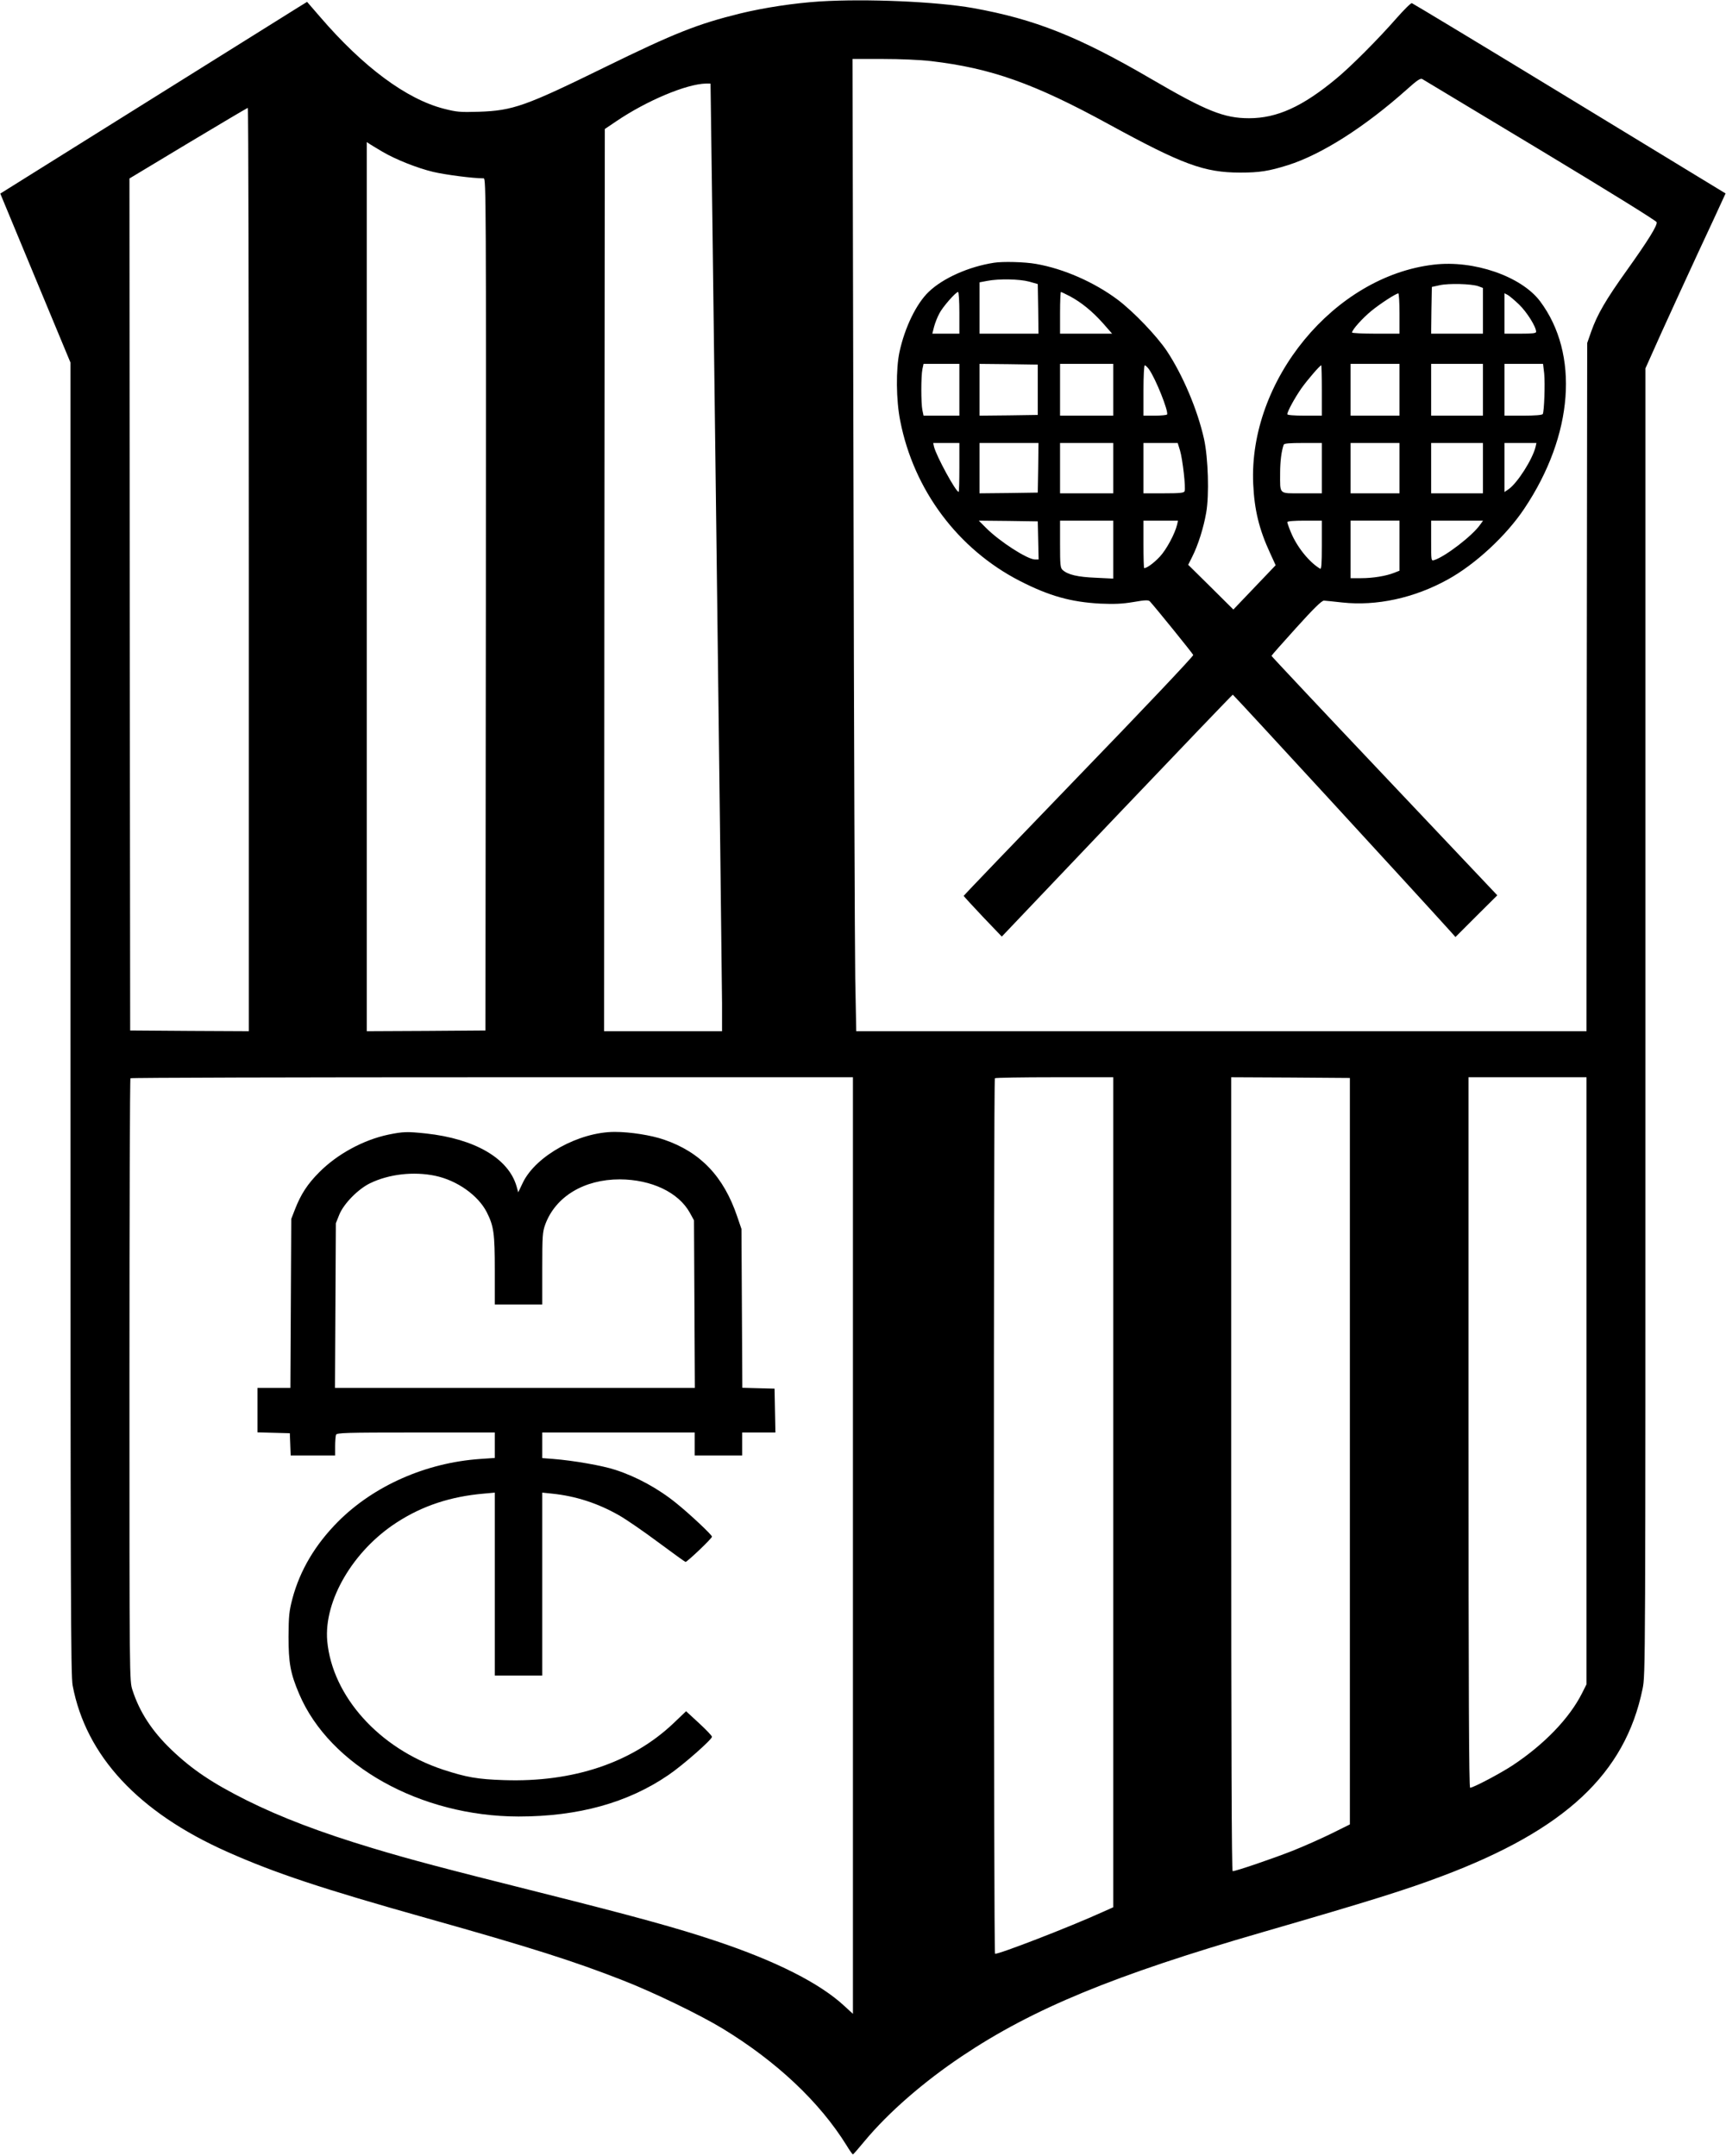 <?xml version="1.0" standalone="no"?>
<!DOCTYPE svg PUBLIC "-//W3C//DTD SVG 20010904//EN"
 "http://www.w3.org/TR/2001/REC-SVG-20010904/DTD/svg10.dtd">
<svg version="1.0" xmlns="http://www.w3.org/2000/svg"
 width="1200pt" height="1499pt" viewBox="0 0 1200 1499"
 preserveAspectRatio="xMidYMid meet">

<g transform="translate(0,1499) scale(0.1,-0.1)"
fill="#000000" stroke="none">
<path d="M5700 14980 c-182 -12 -386 -43 -555 -84 -296 -73 -457 -137 -935
-371 -557 -273 -643 -304 -880 -312 -132 -4 -154 -2 -244 21 -261 67 -562 291
-861 639 l-90 104 -60 -37 c-33 -21 -513 -321 -1067 -667 l-1006 -629 244
-588 244 -587 0 -4558 c0 -4056 2 -4568 15 -4640 93 -490 457 -882 1076 -1157
331 -147 651 -254 1394 -463 715 -201 1018 -298 1350 -428 221 -86 542 -242
700 -338 374 -228 673 -509 861 -812 21 -35 41 -63 44 -62 3 0 39 41 80 91
167 201 411 413 680 593 493 330 1056 562 2085 860 749 217 1001 296 1252 391
855 322 1272 712 1393 1302 20 100 20 105 20 4641 l0 4540 111 248 c62 136
177 388 256 558 80 171 155 333 167 360 l23 50 -1084 660 c-596 363 -1090 661
-1097 663 -7 2 -55 -46 -107 -105 -128 -146 -316 -335 -419 -420 -235 -195
-412 -275 -606 -275 -174 0 -298 50 -680 273 -507 296 -811 416 -1239 493
-254 45 -742 66 -1065 46z m774 -415 c416 -49 716 -155 1233 -438 514 -281
665 -337 916 -337 134 0 198 10 332 52 233 74 531 263 825 525 72 65 96 81
109 73 9 -5 378 -227 821 -494 461 -278 806 -491 808 -501 5 -23 -58 -125
-207 -334 -146 -204 -206 -307 -248 -426 l-28 -80 -3 -2392 -2 -2393 -2539 0
-2538 0 -7 368 c-3 202 -9 1723 -12 3380 l-7 3012 209 0 c122 0 262 -6 338
-15z m-1534 -157 c2 -16 80 -6254 80 -6395 l0 -193 -410 0 -410 0 2 3137 3
3136 80 54 c211 143 487 259 623 262 17 1 32 0 32 -1z m-3210 -3378 l0 -3210
-412 2 -413 3 -3 2962 -2 2962 407 245 c225 135 411 245 416 246 4 0 7 -1445
7 -3210z m929 2905 c92 -54 240 -113 352 -140 85 -20 275 -45 352 -45 16 0 17
-146 15 -2962 l-3 -2963 -412 -3 -413 -2 0 3091 0 3091 26 -17 c15 -9 52 -32
83 -50z m3271 -9691 l0 -3256 -60 55 c-170 158 -477 313 -894 452 -265 89
-571 173 -1216 335 -693 174 -897 228 -1170 310 -359 108 -637 214 -874 332
-238 119 -380 214 -524 352 -135 129 -222 263 -271 415 -21 64 -21 68 -21
2156 0 1150 3 2095 7 2098 3 4 1135 7 2515 7 l2508 0 0 -3256z m1810 371 l0
-2886 -74 -33 c-226 -103 -733 -299 -748 -290 -10 6 -11 6078 -1 6087 3 4 190
7 415 7 l408 0 0 -2885z m1645 285 l0 -2595 -125 -62 c-69 -34 -192 -89 -275
-122 -143 -56 -392 -141 -415 -141 -7 0 -10 852 -10 2760 l0 2760 413 -2 412
-3 0 -2595z m1645 490 l0 -2111 -31 -62 c-88 -174 -260 -353 -479 -499 -84
-56 -277 -158 -299 -158 -8 0 -11 676 -11 2470 l0 2470 410 0 410 0 0 -2110z"/>
<path d="M6910 13163 c-175 -27 -354 -107 -453 -202 -85 -81 -166 -246 -203
-417 -26 -119 -24 -338 5 -481 94 -480 401 -891 831 -1112 205 -105 355 -147
561 -158 96 -4 150 -2 228 11 86 15 106 15 116 4 37 -40 297 -361 301 -372 3
-7 -353 -383 -796 -841 -440 -456 -800 -831 -800 -834 1 -3 60 -68 133 -145
l132 -138 800 841 c440 462 803 841 806 841 5 0 1277 -1384 1517 -1650 l31
-35 145 145 146 145 -785 830 c-432 456 -785 832 -785 835 0 3 78 91 172 195
121 134 178 190 193 189 11 -1 68 -6 127 -13 239 -26 501 31 734 160 191 105
407 305 532 493 342 511 384 1075 109 1442 -131 173 -460 287 -738 254 -693
-80 -1289 -805 -1256 -1525 8 -180 41 -316 118 -482 l38 -83 -147 -154 -147
-154 -157 156 -157 155 28 56 c41 81 79 202 97 306 22 122 14 382 -15 513 -45
202 -147 443 -258 611 -71 106 -231 273 -342 357 -163 122 -377 216 -568 249
-78 14 -231 18 -293 8z m245 -131 l60 -17 3 -173 2 -172 -205 0 -205 0 0 179
0 178 53 10 c82 16 225 13 292 -5z m3123 -32 l32 -12 0 -159 0 -159 -180 0
-180 0 2 163 3 162 55 12 c63 14 219 10 268 -7z m-3608 -185 l0 -145 -94 0
-94 0 12 48 c7 26 23 67 36 91 22 45 115 151 131 151 5 0 9 -65 9 -145z m769
115 c80 -43 156 -105 230 -188 l63 -72 -181 0 -181 0 0 145 c0 80 3 145 6 145
3 0 32 -14 63 -30z m2291 -120 l0 -140 -165 0 c-91 0 -165 4 -165 8 0 19 74
101 134 150 62 51 172 122 188 122 4 0 8 -63 8 -140z m832 62 c53 -51 118
-154 118 -189 0 -10 -25 -13 -110 -13 l-110 0 0 140 0 141 23 -12 c12 -7 48
-37 79 -67z m-3892 -592 l0 -180 -125 0 -124 0 -8 38 c-10 48 -10 236 0 285
l8 37 124 0 125 0 0 -180z m545 0 l0 -175 -202 -3 -203 -2 0 180 0 180 203 -2
202 -3 0 -175z m525 0 l0 -180 -185 0 -185 0 0 180 0 180 185 0 185 0 0 -180z
m1990 0 l0 -180 -170 0 -170 0 0 180 0 180 170 0 170 0 0 -180z m580 0 l0
-180 -180 0 -180 0 0 180 0 180 180 0 180 0 0 -180z m426 113 c7 -72 0 -264
-10 -282 -5 -7 -54 -11 -137 -11 l-129 0 0 180 0 180 134 0 134 0 8 -67z
m-2748 30 c48 -68 138 -295 126 -315 -3 -4 -41 -8 -85 -8 l-79 0 0 175 c0 101
4 175 9 175 5 0 18 -12 29 -27z m1202 -148 l0 -175 -120 0 c-76 0 -120 4 -120
10 0 19 52 114 98 180 42 59 129 160 138 160 2 0 4 -79 4 -175z m-2520 -535
c0 -93 -2 -170 -5 -170 -20 0 -155 249 -171 313 l-6 27 91 0 91 0 0 -170z
m548 -2 l-3 -173 -202 -3 -203 -2 0 175 0 175 205 0 205 0 -2 -172z m522 -3
l0 -175 -185 0 -185 0 0 175 0 175 185 0 185 0 0 -175z m464 123 c18 -60 41
-260 32 -283 -4 -12 -30 -15 -146 -15 l-140 0 0 175 0 175 119 0 119 0 16 -52z
m986 -123 l0 -175 -139 0 c-163 0 -151 -11 -151 140 0 82 9 153 25 198 3 9 39
12 135 12 l130 0 0 -175z m540 0 l0 -175 -170 0 -170 0 0 175 0 175 170 0 170
0 0 -175z m580 0 l0 -175 -180 0 -180 0 0 175 0 175 180 0 180 0 0 -175z m366
148 c-21 -86 -125 -250 -187 -294 l-29 -20 0 170 0 171 111 0 111 0 -6 -27z
m-3458 -650 l3 -133 -25 0 c-53 0 -248 126 -341 220 l-50 50 205 -2 205 -3 3
-132z m522 -64 l0 -202 -122 6 c-125 5 -194 21 -230 54 -16 14 -18 35 -18 180
l0 163 185 0 185 0 0 -201z m444 174 c-15 -64 -75 -175 -120 -223 -42 -45 -90
-80 -109 -80 -3 0 -5 74 -5 165 l0 165 120 0 120 0 -6 -27z m1006 -144 c0
-133 -3 -169 -12 -163 -75 44 -162 152 -203 253 -14 33 -25 65 -25 71 0 6 45
10 120 10 l120 0 0 -171z m540 -3 l0 -174 -38 -15 c-56 -22 -146 -37 -229 -37
l-73 0 0 200 0 200 170 0 170 0 0 -174z m560 145 c-53 -76 -242 -221 -318
-245 -22 -7 -22 -7 -22 133 l0 141 181 0 180 0 -21 -29z"/>
<path d="M2700 7101 c-175 -37 -356 -136 -480 -261 -82 -82 -128 -153 -169
-258 l-26 -67 -3 -587 -3 -588 -114 0 -115 0 0 -155 0 -154 113 -3 112 -3 3
-77 3 -78 154 0 155 0 0 64 c0 35 3 71 6 80 6 14 64 16 555 16 l549 0 0 -89 0
-88 -102 -7 c-376 -26 -739 -186 -988 -436 -158 -159 -264 -337 -317 -535 -23
-89 -26 -119 -27 -265 0 -182 13 -255 74 -398 212 -499 844 -851 1525 -852
415 0 760 95 1043 289 100 68 302 246 302 265 0 7 -41 50 -90 95 l-90 83 -88
-84 c-289 -274 -697 -411 -1177 -395 -186 6 -263 20 -425 73 -444 147 -770
511 -805 895 -24 280 180 628 484 824 179 116 374 180 604 200 l77 7 0 -636 0
-636 165 0 165 0 0 636 0 636 68 -7 c165 -17 319 -67 466 -151 48 -27 170
-111 272 -187 101 -75 187 -137 190 -137 12 0 184 164 184 176 0 12 -152 155
-245 230 -126 103 -278 186 -426 234 -90 30 -293 65 -431 76 l-78 6 0 89 0 89
530 0 530 0 0 -80 0 -80 165 0 165 0 0 80 0 80 115 0 116 0 -3 153 -3 152
-112 3 -112 3 -3 552 -3 552 -29 85 c-94 279 -255 449 -509 536 -89 31 -236
54 -343 54 -248 0 -547 -165 -638 -351 l-33 -69 -12 43 c-57 194 -290 329
-629 366 -132 14 -159 13 -262 -8z m325 -286 c153 -32 299 -136 359 -253 49
-97 56 -146 56 -404 l0 -238 165 0 165 0 0 250 c0 230 2 254 21 307 72 194
270 313 518 313 220 -1 408 -90 487 -232 l29 -53 3 -582 3 -583 -1251 0 -1251
0 3 573 3 572 24 60 c31 76 131 178 214 218 132 64 303 83 452 52z"/>
</g>
</svg>
